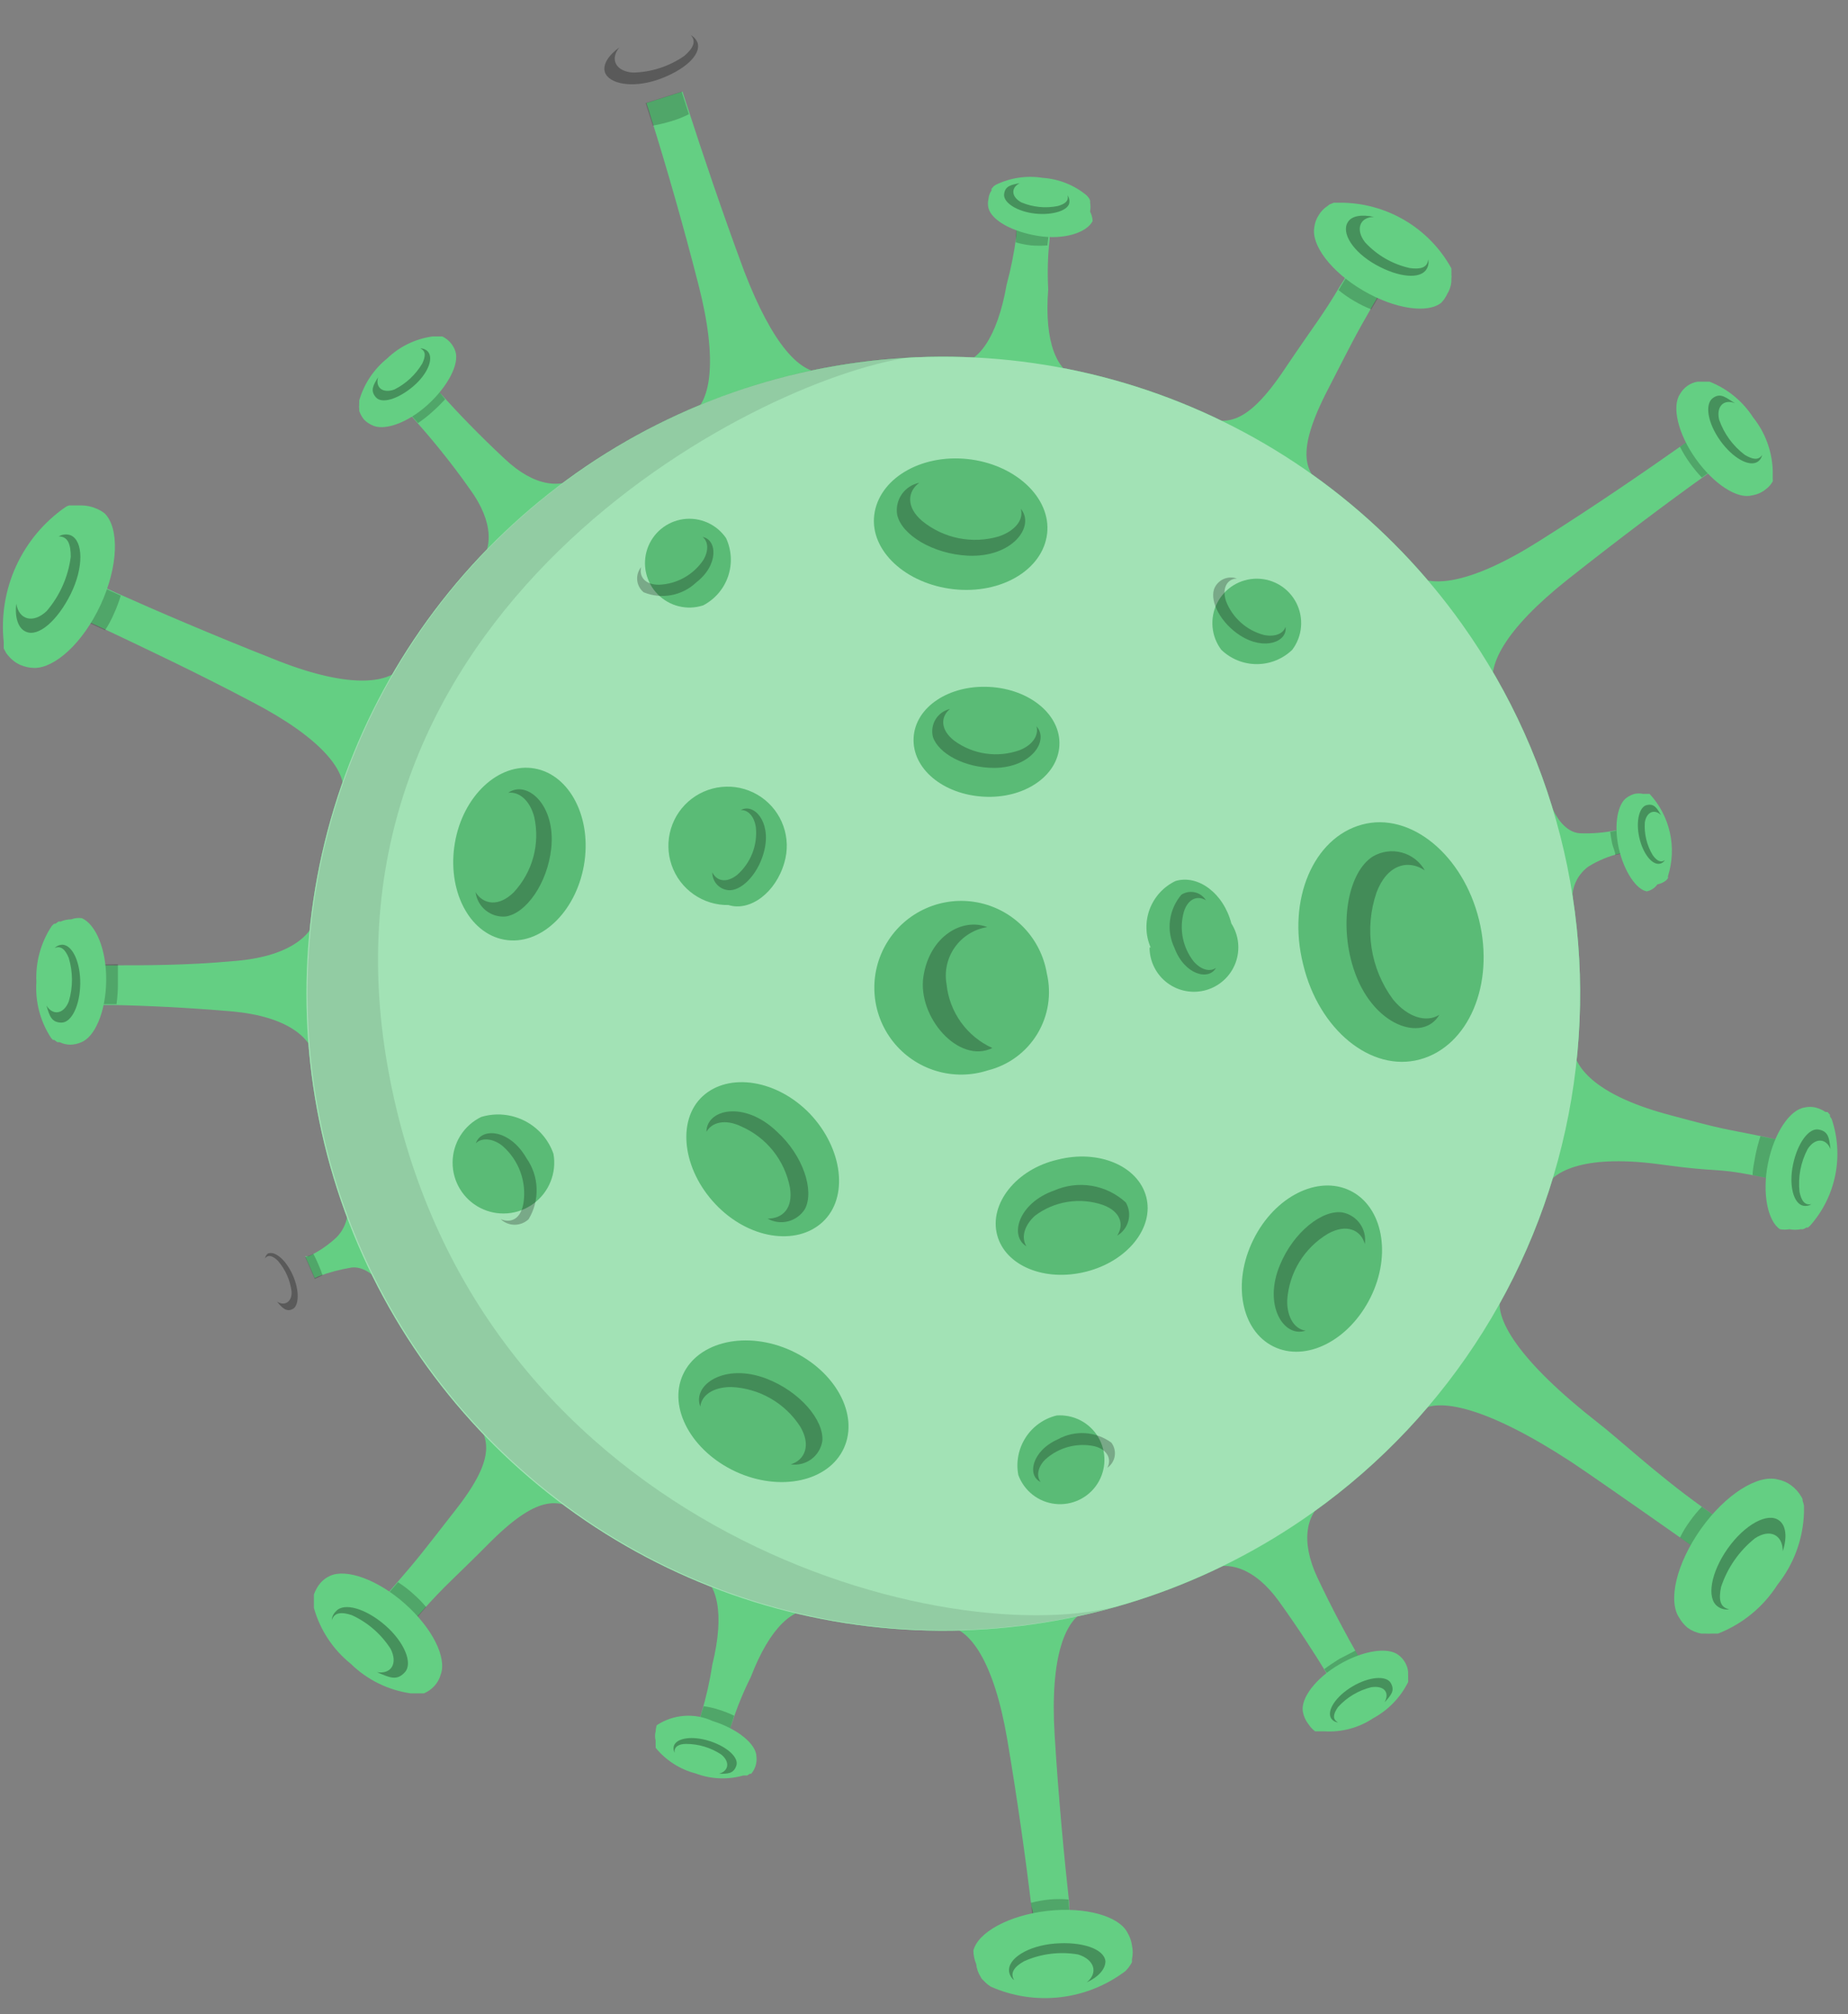 <svg width="78" height="85" viewBox="0 0 78 85" fill="none" xmlns="http://www.w3.org/2000/svg">
<rect x="0" y="0" width="78" height="85" fill="#808080" stroke="none"/>
<path d="M63.109 29.142C61.542 27.794 60.328 26.082 59.574 24.157C60.328 24.887 62.155 24.616 64.995 22.813C67.352 21.328 69.52 19.832 71.076 18.736L71.736 18.276L72.655 19.573L72.007 20.044C70.451 21.152 68.33 22.743 66.173 24.451C63.522 26.549 62.662 28.175 63.109 29.142Z" fill="#64CF83"/>
<path opacity="0.2" d="M71.829 20.15C71.646 19.959 71.476 19.754 71.323 19.537C71.166 19.321 71.028 19.093 70.91 18.854L71.723 18.276L72.642 19.573L71.829 20.15Z" fill="black"/>
<path d="M74.516 20.657C74.643 20.567 74.747 20.451 74.823 20.315C74.829 20.284 74.829 20.252 74.823 20.221C74.823 20.221 74.823 20.127 74.823 20.068C74.823 20.009 74.823 20.068 74.823 19.985C74.823 19.903 74.823 19.903 74.823 19.856C74.796 19.04 74.507 18.255 73.998 17.617C73.558 16.934 72.915 16.406 72.16 16.108H72.03H71.641C71.488 16.134 71.343 16.195 71.217 16.285C71.091 16.375 70.986 16.492 70.91 16.627C70.557 17.145 70.816 18.3 71.582 19.373C72.348 20.445 73.338 21.07 73.939 20.905C74.15 20.876 74.35 20.79 74.516 20.657Z" fill="#64CF83"/>
<path opacity="0.3" d="M74.198 19.479C73.845 19.726 73.138 19.337 72.608 18.595C72.077 17.852 71.948 17.063 72.289 16.803C72.631 16.544 72.867 16.803 73.232 17.015C72.749 16.827 72.431 17.157 72.561 17.711C72.767 18.302 73.144 18.819 73.645 19.196C73.963 19.384 74.222 19.443 74.375 19.196C74.366 19.252 74.346 19.306 74.316 19.355C74.285 19.404 74.246 19.446 74.198 19.479Z" fill="black"/>
<path d="M55.98 20.656C54.016 20.013 52.215 18.951 50.7 17.545C51.69 17.922 52.574 18.052 54.236 15.554C55.602 13.527 55.756 13.421 56.592 12.018C56.734 11.806 56.852 11.594 56.969 11.406L58.336 12.219L57.971 12.832C57.123 14.305 57.064 14.458 55.944 16.638C54.613 19.301 55.166 20.008 55.98 20.656Z" fill="#64CF83"/>
<path opacity="0.2" d="M57.877 13.055C57.628 12.957 57.388 12.838 57.158 12.702C56.925 12.568 56.705 12.414 56.498 12.242L57.017 11.382L58.383 12.195L57.877 13.055Z" fill="black"/>
<path d="M61.083 12.408C61.181 12.251 61.242 12.073 61.259 11.889V11.76C61.271 11.697 61.271 11.633 61.259 11.571C61.266 11.54 61.266 11.508 61.259 11.477C61.263 11.426 61.263 11.375 61.259 11.324C60.795 10.481 60.112 9.779 59.283 9.291C58.453 8.804 57.508 8.549 56.545 8.554H56.392H56.298L56.121 8.625L56.027 8.696C55.871 8.798 55.742 8.935 55.65 9.096C55.553 9.249 55.492 9.423 55.473 9.603C55.343 10.345 56.18 11.465 57.524 12.255C58.867 13.044 60.258 13.244 60.835 12.773C60.937 12.666 61.021 12.542 61.083 12.408Z" fill="#64CF83"/>
<path opacity="0.3" d="M60.21 11.359C59.951 11.795 59.032 11.712 58.066 11.17C57.099 10.628 56.604 9.827 56.887 9.379C57.04 9.108 57.476 9.037 57.995 9.155C57.394 9.155 57.194 9.685 57.618 10.227C58.121 10.773 58.779 11.151 59.503 11.312C59.939 11.37 60.246 11.312 60.281 10.946C60.297 11.016 60.299 11.089 60.287 11.159C60.275 11.23 60.249 11.298 60.21 11.359Z" fill="black"/>
<path d="M45.492 15.943C43.761 16.092 42.018 15.891 40.366 15.354C41.249 15.354 42.086 14.293 42.487 12.018C42.671 11.337 42.808 10.644 42.899 9.944C42.899 9.744 42.899 9.567 42.97 9.391L44.302 9.544C44.302 9.721 44.302 9.897 44.302 10.098C44.224 10.798 44.204 11.504 44.243 12.207C44.066 14.493 44.632 15.683 45.492 15.943Z" fill="#64CF83"/>
<path opacity="0.2" d="M44.207 10.357C43.983 10.374 43.759 10.374 43.535 10.357C43.312 10.334 43.091 10.291 42.876 10.227C42.876 9.933 42.876 9.65 42.97 9.391L44.301 9.544C44.278 9.78 44.242 10.051 44.207 10.357Z" fill="black"/>
<path d="M46.01 8.931C46.033 8.803 46.033 8.671 46.01 8.542C46.014 8.515 46.014 8.487 46.01 8.46C45.996 8.412 45.972 8.368 45.939 8.33L45.868 8.248C45.342 7.81 44.69 7.551 44.007 7.505C43.332 7.397 42.641 7.5 42.027 7.8L41.944 7.859L41.85 7.965V8.036C41.776 8.144 41.731 8.27 41.72 8.401C41.691 8.525 41.691 8.654 41.72 8.778C41.85 9.297 42.722 9.78 43.818 9.956C44.914 10.133 45.868 9.815 46.116 9.332C46.112 9.192 46.076 9.055 46.01 8.931Z" fill="#64CF83"/>
<path opacity="0.3" d="M45.138 8.519C45.138 8.872 44.443 9.096 43.689 9.013C42.935 8.931 42.346 8.554 42.381 8.2C42.416 7.847 42.675 7.8 43.041 7.729C42.664 7.918 42.675 8.306 43.111 8.542C43.596 8.744 44.129 8.798 44.644 8.695C44.95 8.613 45.127 8.471 45.056 8.236C45.115 8.318 45.145 8.418 45.138 8.519Z" fill="black"/>
<path d="M34.874 15.72C33.117 16.789 31.128 17.419 29.076 17.558C30.007 17.063 30.313 15.272 29.488 12.043C28.817 9.415 28.086 6.905 27.52 5.102C27.438 4.831 27.367 4.584 27.285 4.348L28.805 3.865C28.887 4.1 28.958 4.348 29.052 4.619C29.63 6.41 30.466 8.897 31.409 11.442C32.611 14.553 33.79 15.849 34.874 15.72Z" fill="#64CF83"/>
<path opacity="0.2" d="M29.076 4.819C28.838 4.941 28.59 5.039 28.334 5.114C28.078 5.191 27.818 5.254 27.556 5.302L27.25 4.348L28.77 3.865L29.076 4.819Z" fill="black"/>
<path opacity="0.3" d="M29.442 1.802C29.607 2.321 28.864 2.98 27.78 3.358C26.696 3.735 25.694 3.546 25.529 3.039C25.435 2.721 25.682 2.332 26.142 2.002C25.73 2.497 25.989 3.016 26.719 3.063C27.496 3.047 28.251 2.801 28.888 2.356C29.241 2.05 29.406 1.755 29.159 1.484C29.288 1.553 29.388 1.666 29.442 1.802Z" fill="black"/>
<path d="M24.504 20.067C23.228 21.54 21.762 22.835 20.144 23.921C20.816 23.19 20.851 22.035 19.826 20.633C19.001 19.455 18.129 18.418 17.469 17.675L17.198 17.369L18.376 16.367L18.659 16.674C19.307 17.404 20.262 18.394 21.299 19.36C22.548 20.539 23.691 20.657 24.504 20.067Z" fill="#64CF83"/>
<path opacity="0.2" d="M18.788 16.85C18.623 17.027 18.446 17.204 18.246 17.381C18.057 17.552 17.857 17.71 17.645 17.852L17.221 17.369L18.399 16.367L18.788 16.85Z" fill="black"/>
<path d="M19 14.446C18.907 14.344 18.795 14.26 18.67 14.199H18.576H18.435H18.246C17.527 14.3 16.859 14.626 16.337 15.13C15.77 15.587 15.359 16.209 15.159 16.909C15.164 16.948 15.164 16.988 15.159 17.027V17.098C15.153 17.145 15.153 17.192 15.159 17.239C15.164 17.27 15.164 17.302 15.159 17.333C15.204 17.466 15.272 17.589 15.359 17.699C15.453 17.798 15.565 17.878 15.689 17.934C16.184 18.205 17.186 17.864 18.046 17.086C18.906 16.308 19.389 15.365 19.224 14.835C19.178 14.691 19.102 14.558 19 14.446Z" fill="#64CF83"/>
<path opacity="0.3" d="M18.058 14.835C18.317 15.118 18.058 15.789 17.422 16.32C16.785 16.85 16.113 17.05 15.866 16.767C15.618 16.485 15.748 16.261 15.96 15.919C15.831 16.355 16.16 16.614 16.644 16.438C17.134 16.193 17.543 15.812 17.822 15.342C17.963 15.047 17.987 14.811 17.74 14.705C17.799 14.702 17.858 14.712 17.913 14.734C17.968 14.757 18.018 14.791 18.058 14.835Z" fill="black"/>
<path d="M17.009 28.093C16.611 30.111 15.738 32.005 14.463 33.62C14.723 32.594 13.603 31.168 10.669 29.636C8.312 28.387 5.955 27.28 4.234 26.466L3.516 26.137L4.187 24.687L4.906 25.017C6.615 25.783 9.007 26.808 11.517 27.798C14.593 29.047 16.396 28.906 17.009 28.093Z" fill="#64CF83"/>
<path opacity="0.2" d="M5.095 25.135C5.019 25.393 4.925 25.645 4.812 25.889C4.708 26.135 4.581 26.372 4.435 26.596L3.516 26.172L4.187 24.722L5.095 25.135Z" fill="black"/>
<path d="M4.058 21.458C3.864 21.375 3.656 21.331 3.445 21.328H3.245H3.021H2.927C2.868 21.341 2.812 21.365 2.762 21.399C1.857 22.027 1.138 22.887 0.68 23.888C0.222 24.889 0.041 25.996 0.157 27.091C0.157 27.091 0.157 27.209 0.157 27.256V27.362L0.263 27.562L0.346 27.668C0.483 27.835 0.656 27.968 0.853 28.057C1.042 28.14 1.247 28.184 1.454 28.187C2.314 28.187 3.492 27.15 4.247 25.523C5.001 23.897 5.036 22.283 4.423 21.67C4.313 21.582 4.189 21.51 4.058 21.458Z" fill="#64CF83"/>
<path opacity="0.3" d="M2.986 22.589C3.516 22.825 3.54 23.944 2.986 25.064C2.432 26.183 1.619 26.902 1.088 26.655C0.758 26.513 0.617 26.03 0.688 25.476C0.794 26.16 1.407 26.325 1.972 25.783C2.526 25.136 2.878 24.341 2.986 23.497C2.986 22.99 2.88 22.636 2.479 22.636C2.554 22.591 2.639 22.563 2.727 22.555C2.815 22.547 2.903 22.559 2.986 22.589Z" fill="black"/>
<path d="M13.415 38.451C13.739 40.582 13.715 42.751 13.344 44.874C13.226 43.778 12.106 42.894 9.808 42.682C7.911 42.517 6.085 42.434 4.777 42.411H4.211V40.737H4.765C6.073 40.737 7.911 40.737 9.808 40.561C12.13 40.396 13.261 39.512 13.415 38.451Z" fill="#64CF83"/>
<path opacity="0.2" d="M4.977 40.69C4.977 40.962 4.977 41.233 4.977 41.527C4.976 41.811 4.956 42.094 4.918 42.376H4.152V40.702L4.977 40.69Z" fill="black"/>
<path d="M3.009 38.794C2.855 38.795 2.703 38.827 2.561 38.888H2.467L2.338 38.982H2.279L2.184 39.076C1.723 39.773 1.496 40.599 1.536 41.433C1.48 42.264 1.695 43.092 2.149 43.79L2.232 43.884H2.29L2.42 43.979H2.514C2.654 44.046 2.807 44.082 2.962 44.085C3.116 44.083 3.268 44.051 3.41 43.99C3.999 43.778 4.471 42.694 4.482 41.374C4.494 40.054 4.046 39.017 3.457 38.746C3.306 38.725 3.152 38.741 3.009 38.794Z" fill="#64CF83"/>
<path opacity="0.3" d="M2.621 39.865C3.057 39.865 3.399 40.608 3.387 41.515C3.375 42.422 3.022 43.153 2.597 43.153C2.173 43.153 2.091 42.87 1.961 42.434C2.232 42.87 2.692 42.8 2.904 42.257C3.082 41.662 3.082 41.027 2.904 40.431C2.762 40.077 2.574 39.889 2.303 40.007C2.387 39.922 2.501 39.871 2.621 39.865Z" fill="black"/>
<path d="M14.522 50.353C15.228 51.752 15.85 53.193 16.384 54.666C16.101 54.077 15.489 53.417 14.841 53.488C14.358 53.567 13.884 53.693 13.426 53.865L13.285 53.935L12.884 53.016H13.026C13.458 52.812 13.855 52.541 14.204 52.215C14.441 51.974 14.599 51.667 14.656 51.334C14.713 51.001 14.666 50.659 14.522 50.353Z" fill="#64CF83"/>
<path opacity="0.2" d="M13.226 52.911C13.297 53.04 13.367 53.194 13.438 53.358C13.505 53.508 13.564 53.662 13.615 53.818L13.285 53.971L12.884 53.052L13.226 52.911Z" fill="black"/>
<path opacity="0.3" d="M11.305 52.899C11.612 52.769 12.083 53.182 12.366 53.83C12.649 54.478 12.613 55.091 12.366 55.232C12.118 55.373 11.93 55.232 11.694 54.926C12.024 55.138 12.331 54.926 12.307 54.502C12.247 54.022 12.046 53.571 11.73 53.205C11.529 53.005 11.329 52.922 11.188 53.099C11.201 53.02 11.243 52.949 11.305 52.899Z" fill="black"/>
<path d="M19.955 59.804C21.752 60.811 23.315 62.189 24.539 63.846C23.644 63.292 22.807 62.986 20.745 65.024C19.06 66.721 18.895 66.78 17.787 68.017L17.327 68.536L16.149 67.487L16.608 66.957C17.693 65.708 17.787 65.566 19.248 63.693C21.028 61.418 20.615 60.617 19.955 59.804Z" fill="#64CF83"/>
<path opacity="0.2" d="M16.797 66.769C17.023 66.911 17.236 67.072 17.433 67.252C17.633 67.425 17.818 67.614 17.987 67.817L17.327 68.572L16.149 67.523L16.797 66.769Z" fill="black"/>
<path d="M13.521 66.804C13.402 66.947 13.31 67.111 13.249 67.287V67.405C13.249 67.476 13.249 67.535 13.249 67.605C13.249 67.676 13.249 67.664 13.249 67.7C13.249 67.735 13.249 67.794 13.249 67.853C13.509 68.781 14.053 69.606 14.805 70.21C15.495 70.886 16.383 71.323 17.339 71.459H17.598H17.787H17.892C18.063 71.386 18.215 71.278 18.34 71.141C18.462 71.006 18.551 70.844 18.6 70.669C18.871 69.962 18.258 68.713 17.091 67.676C15.925 66.639 14.605 66.191 13.933 66.498C13.775 66.568 13.634 66.673 13.521 66.804Z" fill="#64CF83"/>
<path opacity="0.3" d="M14.181 67.995C14.511 67.606 15.442 67.877 16.255 68.584C17.068 69.291 17.433 70.186 17.091 70.564C16.75 70.941 16.455 70.799 15.913 70.564C16.514 70.658 16.797 70.198 16.49 69.585C16.093 68.962 15.524 68.467 14.852 68.159C14.428 68.018 14.11 68.03 14.004 68.372C14.007 68.3 14.024 68.23 14.055 68.165C14.085 68.101 14.128 68.043 14.181 67.995Z" fill="black"/>
<path d="M29.465 66.392C31.191 66.583 32.864 67.107 34.391 67.936C33.507 67.806 32.505 68.643 31.692 70.764C31.381 71.384 31.118 72.026 30.903 72.685C30.832 72.874 30.785 73.05 30.738 73.203L29.453 72.803C29.453 72.638 29.559 72.473 29.606 72.284C29.808 71.617 29.961 70.935 30.066 70.246C30.608 68.042 30.255 66.781 29.465 66.392Z" fill="#64CF83"/>
<path opacity="0.2" d="M29.701 72.001C29.925 72.031 30.146 72.082 30.36 72.154C30.575 72.22 30.784 72.303 30.985 72.402C30.891 72.684 30.808 72.956 30.738 73.203L29.453 72.802C29.536 72.508 29.618 72.284 29.701 72.001Z" fill="black"/>
<path d="M27.674 73.061C27.639 73.189 27.639 73.323 27.674 73.45C27.668 73.478 27.668 73.506 27.674 73.533C27.669 73.576 27.669 73.619 27.674 73.662V73.757C28.11 74.289 28.704 74.669 29.371 74.841C30.012 75.082 30.715 75.111 31.374 74.923H31.468H31.539L31.645 74.853H31.704C31.789 74.755 31.852 74.64 31.891 74.517C31.929 74.393 31.942 74.263 31.928 74.134C31.928 73.604 31.138 72.955 30.078 72.626C29.703 72.452 29.289 72.377 28.876 72.408C28.464 72.439 28.066 72.574 27.721 72.802C27.692 72.886 27.677 72.973 27.674 73.061Z" fill="#64CF83"/>
<path opacity="0.3" d="M28.439 73.686C28.545 73.332 29.229 73.238 29.959 73.473C30.69 73.709 31.197 74.169 31.079 74.51C30.961 74.852 30.725 74.852 30.348 74.852C30.761 74.734 30.82 74.346 30.442 74.039C30.002 73.748 29.486 73.592 28.958 73.591C28.64 73.591 28.439 73.721 28.474 73.968C28.428 73.882 28.416 73.781 28.439 73.686Z" fill="black"/>
<path d="M39.894 68.607C41.836 67.893 43.921 67.655 45.974 67.912C44.961 68.218 44.313 69.903 44.513 73.203C44.678 75.89 44.925 78.471 45.126 80.274C45.126 80.556 45.126 80.816 45.208 81.051L43.629 81.24C43.629 80.992 43.629 80.733 43.535 80.45C43.311 78.6 42.958 76.019 42.51 73.38C41.956 70.151 40.954 68.678 39.894 68.607Z" fill="#64CF83"/>
<path opacity="0.2" d="M43.512 80.297C43.771 80.23 44.035 80.183 44.301 80.156C44.568 80.133 44.836 80.133 45.103 80.156C45.103 80.509 45.138 80.839 45.209 81.146L43.63 81.334C43.594 80.992 43.559 80.651 43.512 80.297Z" fill="black"/>
<path d="M41.202 82.878C41.222 83.071 41.286 83.257 41.391 83.421C41.406 83.461 41.43 83.497 41.462 83.527L41.603 83.668L41.685 83.739L41.815 83.833C42.736 84.242 43.75 84.397 44.751 84.281C45.752 84.165 46.704 83.782 47.507 83.173L47.613 83.055L47.672 82.973C47.716 82.919 47.751 82.86 47.778 82.796V82.678C47.82 82.488 47.82 82.291 47.778 82.101C47.753 81.909 47.689 81.725 47.589 81.559C47.236 80.863 45.822 80.451 44.196 80.639C42.569 80.828 41.273 81.547 41.084 82.313C41.087 82.507 41.127 82.699 41.202 82.878Z" fill="#64CF83"/>
<path opacity="0.3" d="M42.592 83.196C42.522 82.654 43.382 82.112 44.513 82.017C45.645 81.923 46.599 82.23 46.658 82.76C46.658 83.09 46.375 83.42 45.868 83.655C46.363 83.255 46.198 82.689 45.503 82.477C44.734 82.344 43.942 82.442 43.229 82.76C42.828 82.984 42.616 83.243 42.805 83.561C42.746 83.518 42.698 83.463 42.661 83.4C42.625 83.337 42.602 83.268 42.592 83.196Z" fill="black"/>
<path d="M50.924 66.25C52.463 65.052 54.15 64.057 55.944 63.292C55.143 63.881 54.872 65.001 55.602 66.568C56.203 67.841 56.84 69.031 57.323 69.868L57.523 70.221L56.227 70.987C56.156 70.881 56.097 70.763 56.015 70.645C55.508 69.809 54.777 68.677 53.952 67.534C52.939 66.156 51.831 65.837 50.924 66.25Z" fill="#64CF83"/>
<path opacity="0.2" d="M55.898 70.433C56.086 70.292 56.298 70.151 56.522 70.009L57.206 69.656C57.312 69.856 57.429 70.045 57.524 70.221L56.227 70.987C56.18 70.822 56.015 70.634 55.898 70.433Z" fill="black"/>
<path d="M55.225 72.755C55.301 72.873 55.397 72.977 55.508 73.061H55.591H55.721H55.791H55.909C56.635 73.104 57.354 72.91 57.959 72.508C58.594 72.163 59.108 71.633 59.432 70.987C59.443 70.953 59.443 70.916 59.432 70.881C59.438 70.858 59.438 70.834 59.432 70.811C59.438 70.764 59.438 70.716 59.432 70.669V70.54C59.418 70.402 59.374 70.269 59.303 70.151C59.235 70.031 59.143 69.926 59.032 69.844C58.584 69.491 57.547 69.644 56.534 70.233C55.52 70.823 54.896 71.671 54.99 72.225C55.023 72.418 55.104 72.601 55.225 72.755Z" fill="#64CF83"/>
<path opacity="0.3" d="M56.18 72.507C55.992 72.177 56.392 71.576 57.088 71.164C57.783 70.751 58.514 70.692 58.702 71.022C58.891 71.352 58.702 71.541 58.443 71.835C58.655 71.435 58.443 71.117 57.877 71.199C57.337 71.333 56.849 71.624 56.475 72.036C56.286 72.307 56.216 72.543 56.475 72.684C56.416 72.679 56.358 72.66 56.307 72.63C56.256 72.599 56.213 72.557 56.18 72.507Z" fill="black"/>
<path d="M59.833 59.603C60.479 57.619 61.712 55.877 63.368 54.607C62.968 55.597 64.146 57.459 67.446 60.039C68.235 60.641 69.897 62.196 71.818 63.575L72.631 64.152L71.712 65.448L70.898 64.871C68.954 63.504 66.856 62.043 66.279 61.666C62.779 59.391 60.634 58.896 59.833 59.603Z" fill="#64CF83"/>
<path opacity="0.2" d="M70.91 64.883C71.026 64.643 71.164 64.414 71.323 64.2C71.476 63.983 71.646 63.778 71.829 63.587L72.642 64.164L71.723 65.461L70.91 64.883Z" fill="black"/>
<path d="M71.228 68.689C71.399 68.814 71.597 68.899 71.806 68.936H71.947H72.006C72.081 68.942 72.155 68.942 72.23 68.936H72.336H72.513C73.547 68.533 74.426 67.811 75.023 66.874C75.716 66.005 76.109 64.934 76.142 63.822C76.142 63.822 76.142 63.704 76.142 63.645C76.142 63.587 76.142 63.575 76.142 63.539C76.129 63.467 76.11 63.396 76.083 63.327V63.268C76.069 63.227 76.049 63.187 76.024 63.15C75.916 62.967 75.771 62.807 75.6 62.679C75.432 62.556 75.239 62.471 75.034 62.432C74.198 62.208 72.831 63.056 71.794 64.517C70.757 65.979 70.391 67.546 70.875 68.265C70.966 68.426 71.086 68.57 71.228 68.689Z" fill="#64CF83"/>
<path opacity="0.3" d="M72.501 67.793C72.018 67.452 72.207 66.356 72.926 65.342C73.645 64.329 74.623 63.799 75.094 64.164C75.389 64.376 75.436 64.883 75.247 65.46C75.247 64.765 74.705 64.494 74.069 64.918C73.405 65.449 72.909 66.161 72.643 66.969C72.537 67.475 72.584 67.829 72.985 67.911C72.9 67.924 72.814 67.921 72.731 67.9C72.648 67.88 72.57 67.844 72.501 67.793Z" fill="black"/>
<path d="M65.1 50.33C65.08 48.162 65.514 46.015 66.373 44.025C66.373 45.133 67.551 46.288 70.521 47.065C72.878 47.702 72.678 47.607 74.351 47.949L75.058 48.102L74.728 49.74L74.021 49.599C72.336 49.269 72.548 49.481 70.097 49.139C67.104 48.727 65.489 49.292 65.1 50.33Z" fill="#64CF83"/>
<path opacity="0.2" d="M73.974 49.587C73.974 49.328 74.045 49.045 74.092 48.762C74.146 48.487 74.217 48.216 74.304 47.949L75.058 48.102L74.728 49.74L73.974 49.587Z" fill="black"/>
<path d="M75.53 51.873C75.686 51.903 75.846 51.903 76.002 51.873H76.096C76.147 51.859 76.195 51.835 76.237 51.803H76.308L76.402 51.72C76.937 51.117 77.303 50.382 77.462 49.592C77.622 48.801 77.569 47.982 77.31 47.218L77.239 47.112V47.042L77.133 46.924C77.106 46.929 77.078 46.929 77.05 46.924C76.921 46.838 76.777 46.774 76.626 46.735C76.475 46.7 76.318 46.7 76.167 46.735C75.542 46.83 74.882 47.808 74.623 49.092C74.364 50.377 74.623 51.543 75.13 51.873C75.262 51.896 75.398 51.896 75.53 51.873Z" fill="#64CF83"/>
<path opacity="0.3" d="M76.119 50.883C75.695 50.8 75.494 50.011 75.683 49.127C75.871 48.243 76.343 47.583 76.767 47.666C77.191 47.748 77.203 48.043 77.262 48.491C77.073 48.019 76.602 48.007 76.296 48.491C76.004 49.044 75.885 49.672 75.954 50.294C76.025 50.647 76.166 50.883 76.461 50.812C76.36 50.879 76.238 50.904 76.119 50.883Z" fill="black"/>
<path d="M66.421 38.334C65.99 36.827 65.648 35.296 65.395 33.749C65.572 34.374 66.044 35.14 66.704 35.164C67.194 35.181 67.684 35.142 68.165 35.046H68.318L68.53 36.012H68.389C67.914 36.123 67.46 36.31 67.045 36.566C66.774 36.762 66.569 37.037 66.457 37.352C66.346 37.668 66.333 38.01 66.421 38.334Z" fill="#64CF83"/>
<path opacity="0.2" d="M68.176 36.082C68.176 35.929 68.082 35.764 68.046 35.599C68.011 35.434 67.987 35.269 67.964 35.104L68.317 35.033L68.529 35.999L68.176 36.082Z" fill="black"/>
<path d="M69.955 37.319C70.089 37.295 70.214 37.238 70.321 37.154L70.403 37.06C70.399 37.029 70.399 36.997 70.403 36.966C70.591 36.371 70.618 35.737 70.481 35.129C70.344 34.52 70.049 33.959 69.626 33.501H69.543H69.425H69.354C69.234 33.477 69.11 33.477 68.989 33.501C68.875 33.533 68.767 33.584 68.671 33.654C68.27 33.913 68.105 34.833 68.329 35.811C68.553 36.789 69.072 37.543 69.508 37.614C69.689 37.577 69.85 37.471 69.955 37.319Z" fill="#64CF83"/>
<path opacity="0.3" d="M70.062 36.447C69.732 36.518 69.343 36.023 69.19 35.34C69.037 34.656 69.19 34.044 69.508 33.973C69.826 33.902 69.932 34.102 70.109 34.397C69.838 34.126 69.496 34.256 69.425 34.703C69.391 35.186 69.507 35.667 69.755 36.082C69.92 36.318 70.097 36.424 70.274 36.294C70.251 36.333 70.22 36.366 70.184 36.393C70.147 36.419 70.106 36.438 70.062 36.447Z" fill="black"/>
<path d="M55.414 63.823C51.085 66.908 45.937 68.641 40.623 68.801C35.309 68.961 30.067 67.541 25.559 64.722C21.052 61.902 17.482 57.809 15.3 52.961C13.119 48.112 12.425 42.726 13.305 37.483C14.185 32.239 16.601 27.375 20.245 23.505C23.89 19.634 28.601 16.931 33.782 15.738C38.963 14.545 44.382 14.915 49.352 16.802C54.323 18.688 58.622 22.007 61.707 26.337C65.843 32.142 67.503 39.353 66.323 46.383C65.143 53.413 61.219 59.686 55.414 63.823Z" fill="#64CF83"/>
<path d="M55.414 63.823C51.085 66.908 45.937 68.641 40.623 68.801C35.309 68.961 30.067 67.541 25.559 64.722C21.052 61.902 17.482 57.809 15.3 52.961C13.119 48.112 12.425 42.726 13.305 37.483C14.185 32.239 16.601 27.375 20.245 23.505C23.89 19.634 28.601 16.931 33.782 15.738C38.963 14.545 44.382 14.915 49.352 16.802C54.323 18.688 58.622 22.007 61.707 26.337C65.843 32.142 67.503 39.353 66.323 46.383C65.143 53.413 61.219 59.686 55.414 63.823Z" fill="#64CF83"/>
<path opacity="0.4" d="M55.414 63.823C51.085 66.908 45.937 68.641 40.623 68.801C35.309 68.961 30.067 67.541 25.559 64.722C21.052 61.902 17.482 57.809 15.3 52.961C13.119 48.112 12.425 42.726 13.305 37.483C14.185 32.239 16.601 27.375 20.245 23.505C23.89 19.634 28.601 16.931 33.782 15.738C38.963 14.545 44.382 14.915 49.352 16.802C54.323 18.688 58.622 22.007 61.707 26.337C65.843 32.142 67.503 39.353 66.323 46.383C65.143 53.413 61.219 59.686 55.414 63.823Z" fill="white"/>
<path opacity="0.1" d="M47.118 67.794C39.388 69.738 19.814 64.258 16.373 45.074C12.932 25.889 31.692 16.037 38.433 15.071C34.659 15.271 30.969 16.265 27.605 17.988C24.241 19.71 21.278 22.123 18.91 25.068C16.541 28.014 14.821 31.425 13.86 35.081C12.899 38.736 12.72 42.553 13.335 46.282C13.949 50.011 15.343 53.569 17.425 56.723C19.507 59.877 22.232 62.557 25.42 64.587C28.608 66.617 32.188 67.952 35.927 68.504C39.666 69.057 43.479 68.815 47.118 67.794Z" fill="black"/>
<path d="M24.645 36.519C24.291 38.522 22.783 39.924 21.286 39.653C19.79 39.382 18.859 37.556 19.201 35.564C19.542 33.572 21.062 32.17 22.559 32.429C24.056 32.689 24.998 34.527 24.645 36.519Z" fill="#64CF83"/>
<path opacity="0.1" d="M24.645 36.519C24.291 38.522 22.783 39.924 21.286 39.653C19.79 39.382 18.859 37.556 19.201 35.564C19.542 33.572 21.062 32.17 22.559 32.429C24.056 32.689 24.998 34.527 24.645 36.519Z" fill="black"/>
<path opacity="0.25" d="M21.451 33.455C22.229 32.901 23.467 33.95 23.266 35.811C23.101 37.285 22.206 38.545 21.346 38.675C21.042 38.702 20.74 38.61 20.503 38.419C20.265 38.228 20.111 37.952 20.073 37.65C20.403 38.18 21.063 38.274 21.687 37.65C22.078 37.229 22.361 36.72 22.511 36.165C22.661 35.611 22.673 35.028 22.547 34.468C22.359 33.761 21.899 33.396 21.451 33.455Z" fill="black"/>
<path d="M52.904 52.309C53.8 50.494 55.626 49.575 56.993 50.247C58.36 50.918 58.749 52.945 57.842 54.76C56.934 56.575 55.12 57.494 53.752 56.822C52.386 56.151 51.997 54.135 52.904 52.309Z" fill="#64CF83"/>
<path opacity="0.1" d="M52.904 52.309C53.8 50.494 55.626 49.575 56.993 50.247C58.36 50.918 58.749 52.945 57.842 54.76C56.934 56.575 55.12 57.494 53.752 56.822C52.386 56.151 51.997 54.135 52.904 52.309Z" fill="black"/>
<path opacity="0.25" d="M55.107 56.151C54.2 56.469 53.304 55.102 54.023 53.382C54.589 52.003 55.815 51.025 56.675 51.166C56.971 51.227 57.233 51.398 57.406 51.646C57.58 51.894 57.651 52.199 57.606 52.498C57.441 51.897 56.828 51.626 56.05 52.062C55.556 52.356 55.141 52.766 54.841 53.257C54.541 53.748 54.366 54.304 54.33 54.879C54.318 55.597 54.648 56.092 55.107 56.151Z" fill="black"/>
<path d="M41.52 33.619C39.811 33.525 38.492 32.441 38.562 31.133C38.633 29.825 40.071 28.894 41.768 28.988C43.465 29.082 44.784 30.166 44.714 31.463C44.643 32.759 43.217 33.714 41.52 33.619Z" fill="#64CF83"/>
<path opacity="0.1" d="M41.52 33.619C39.811 33.525 38.492 32.441 38.562 31.133C38.633 29.825 40.071 28.894 41.768 28.988C43.465 29.082 44.784 30.166 44.714 31.463C44.643 32.759 43.217 33.714 41.52 33.619Z" fill="black"/>
<path opacity="0.25" d="M43.748 30.649C44.29 31.25 43.536 32.393 41.969 32.405C40.72 32.405 39.612 31.804 39.376 31.097C39.345 30.972 39.338 30.843 39.358 30.715C39.377 30.588 39.421 30.466 39.488 30.357C39.555 30.247 39.643 30.152 39.747 30.076C39.852 30.001 39.97 29.948 40.095 29.919C39.694 30.248 39.683 30.802 40.284 31.262C40.673 31.545 41.125 31.73 41.601 31.799C42.077 31.869 42.563 31.822 43.018 31.663C43.583 31.45 43.854 31.026 43.748 30.649Z" fill="black"/>
<path d="M34.191 47.007C35.581 48.48 35.828 50.542 34.721 51.567C33.613 52.593 31.586 52.286 30.196 50.813C28.805 49.34 28.558 47.278 29.654 46.264C30.75 45.251 32.788 45.545 34.191 47.007Z" fill="#64CF83"/>
<path opacity="0.1" d="M34.191 47.007C35.581 48.48 35.828 50.542 34.721 51.567C33.613 52.593 31.586 52.286 30.196 50.813C28.805 49.34 28.558 47.278 29.654 46.264C30.75 45.251 32.788 45.545 34.191 47.007Z" fill="black"/>
<path opacity="0.25" d="M29.818 47.761C29.818 46.806 31.421 46.429 32.8 47.761C33.896 48.762 34.379 50.235 33.978 51.013C33.819 51.272 33.566 51.46 33.272 51.537C32.977 51.614 32.665 51.574 32.399 51.425C33.024 51.425 33.483 51.001 33.342 50.117C33.235 49.553 32.993 49.023 32.636 48.573C32.279 48.124 31.817 47.768 31.291 47.537C30.608 47.207 30.042 47.36 29.818 47.761Z" fill="black"/>
<path d="M40.248 24.864C38.233 24.64 36.712 23.238 36.901 21.729C37.09 20.221 38.834 19.16 40.837 19.372C42.84 19.584 44.372 20.998 44.196 22.519C44.019 24.039 42.263 25.088 40.248 24.864Z" fill="#64CF83"/>
<path opacity="0.1" d="M40.248 24.864C38.233 24.64 36.712 23.238 36.901 21.729C37.09 20.221 38.834 19.16 40.837 19.372C42.84 19.584 44.372 20.998 44.196 22.519C44.019 24.039 42.263 25.088 40.248 24.864Z" fill="black"/>
<path opacity="0.25" d="M43.087 21.47C43.7 22.212 42.734 23.532 40.86 23.45C39.375 23.379 38.043 22.566 37.867 21.717C37.818 21.417 37.888 21.109 38.061 20.858C38.235 20.608 38.499 20.434 38.798 20.374C38.291 20.751 38.244 21.411 38.927 21.988C39.373 22.35 39.899 22.599 40.462 22.712C41.024 22.824 41.606 22.799 42.156 22.637C42.851 22.401 43.217 21.93 43.087 21.47Z" fill="black"/>
<path d="M44.632 48.939C46.364 48.492 48.037 49.199 48.379 50.507C48.721 51.815 47.578 53.229 45.834 53.665C44.09 54.101 42.428 53.417 42.086 52.109C41.745 50.801 42.888 49.34 44.632 48.939Z" fill="#64CF83"/>
<path opacity="0.1" d="M44.632 48.939C46.364 48.492 48.037 49.199 48.379 50.507C48.721 51.815 47.578 53.229 45.834 53.665C44.09 54.101 42.428 53.417 42.086 52.109C41.745 50.801 42.888 49.34 44.632 48.939Z" fill="black"/>
<path opacity="0.25" d="M43.323 52.592C42.592 52.156 42.981 50.766 44.502 50.235C44.999 50.019 45.55 49.951 46.085 50.041C46.621 50.131 47.118 50.375 47.518 50.742C47.656 50.977 47.694 51.256 47.626 51.519C47.557 51.782 47.387 52.007 47.153 52.144C47.459 51.673 47.294 51.119 46.552 50.848C46.072 50.683 45.558 50.639 45.057 50.719C44.556 50.799 44.081 51.001 43.677 51.308C43.217 51.732 43.099 52.239 43.323 52.592Z" fill="black"/>
<path d="M55.002 40.69C54.318 37.967 55.438 35.351 57.488 34.797C59.538 34.243 61.754 36.082 62.426 38.816C63.097 41.55 61.978 44.154 59.927 44.708C57.877 45.262 55.661 43.459 55.002 40.69Z" fill="#64CF83"/>
<path opacity="0.1" d="M55.002 40.69C54.318 37.967 55.438 35.351 57.488 34.797C59.538 34.243 61.754 36.082 62.426 38.816C63.097 41.55 61.978 44.154 59.927 44.708C57.877 45.262 55.661 43.459 55.002 40.69Z" fill="black"/>
<path opacity="0.25" d="M60.752 42.823C60.069 44.001 57.912 43.329 57.123 40.855C56.498 38.887 56.934 36.777 57.947 36.141C58.13 36.034 58.331 35.964 58.541 35.936C58.75 35.907 58.963 35.921 59.167 35.976C59.371 36.031 59.562 36.126 59.729 36.255C59.896 36.385 60.035 36.546 60.139 36.73C59.421 36.247 58.537 36.495 58.101 37.661C57.842 38.413 57.77 39.217 57.891 40.004C58.012 40.79 58.323 41.535 58.796 42.175C59.421 42.941 60.21 43.164 60.752 42.823Z" fill="black"/>
<path d="M23.36 48.691C23.43 49.084 23.388 49.488 23.24 49.858C23.093 50.229 22.844 50.551 22.524 50.788C22.203 51.025 21.823 51.168 21.426 51.201C21.028 51.234 20.63 51.156 20.274 50.974C19.919 50.794 19.621 50.517 19.415 50.176C19.208 49.835 19.1 49.443 19.104 49.045C19.107 48.646 19.222 48.256 19.434 47.919C19.647 47.582 19.95 47.311 20.308 47.136C20.919 46.951 21.578 47.01 22.147 47.3C22.716 47.59 23.151 48.089 23.36 48.691Z" fill="#64CF83"/>
<path opacity="0.1" d="M23.36 48.691C23.43 49.084 23.388 49.488 23.24 49.858C23.093 50.229 22.844 50.551 22.524 50.788C22.203 51.025 21.823 51.168 21.426 51.201C21.028 51.234 20.63 51.156 20.274 50.974C19.919 50.794 19.621 50.517 19.415 50.176C19.208 49.835 19.1 49.443 19.104 49.045C19.107 48.646 19.222 48.256 19.434 47.919C19.647 47.582 19.95 47.311 20.308 47.136C20.919 46.951 21.578 47.01 22.147 47.3C22.716 47.59 23.151 48.089 23.36 48.691Z" fill="black"/>
<path opacity="0.25" d="M20.084 48.244C20.32 47.56 21.522 47.655 22.217 48.868C22.483 49.243 22.633 49.686 22.649 50.145C22.666 50.603 22.549 51.056 22.312 51.449C22.152 51.599 21.942 51.683 21.723 51.683C21.503 51.683 21.293 51.599 21.133 51.449C21.569 51.626 21.994 51.449 22.1 50.73C22.16 50.296 22.113 49.853 21.96 49.442C21.808 49.031 21.556 48.664 21.228 48.373C20.827 48.032 20.332 47.996 20.084 48.244Z" fill="black"/>
<path d="M33.401 56.999C35.263 57.86 36.265 59.698 35.617 61.112C34.969 62.526 32.918 62.962 31.056 62.102C29.194 61.242 28.181 59.404 28.829 58.001C29.477 56.599 31.528 56.139 33.401 56.999Z" fill="#64CF83"/>
<path opacity="0.1" d="M33.401 56.999C35.263 57.86 36.265 59.698 35.617 61.112C34.969 62.526 32.918 62.962 31.056 62.102C29.194 61.242 28.181 59.404 28.829 58.001C29.477 56.599 31.528 56.139 33.401 56.999Z" fill="black"/>
<path opacity="0.25" d="M29.559 59.356C29.206 58.449 30.573 57.494 32.352 58.178C33.755 58.72 34.78 59.922 34.709 60.806C34.663 61.113 34.496 61.389 34.247 61.575C33.998 61.76 33.685 61.839 33.377 61.795C33.978 61.607 34.238 60.982 33.778 60.205C33.462 59.713 33.033 59.305 32.526 59.014C32.02 58.722 31.451 58.557 30.867 58.531C30.09 58.531 29.607 58.885 29.559 59.356Z" fill="black"/>
<path d="M44.596 59.733C44.944 59.706 45.292 59.777 45.602 59.937C45.912 60.097 46.171 60.341 46.35 60.64C46.529 60.94 46.621 61.283 46.615 61.632C46.609 61.981 46.506 62.321 46.318 62.615C46.129 62.908 45.862 63.143 45.547 63.293C45.232 63.443 44.881 63.502 44.534 63.463C44.187 63.425 43.858 63.29 43.584 63.075C43.31 62.859 43.101 62.571 42.981 62.243C42.878 61.698 42.988 61.133 43.288 60.666C43.588 60.199 44.056 59.865 44.596 59.733Z" fill="#64CF83"/>
<path opacity="0.1" d="M44.596 59.733C44.944 59.706 45.292 59.777 45.602 59.937C45.912 60.097 46.171 60.341 46.35 60.64C46.529 60.94 46.621 61.283 46.615 61.632C46.609 61.981 46.506 62.321 46.318 62.615C46.129 62.908 45.862 63.143 45.547 63.293C45.232 63.443 44.881 63.502 44.534 63.463C44.187 63.425 43.858 63.29 43.584 63.075C43.31 62.859 43.101 62.571 42.981 62.243C42.878 61.698 42.988 61.133 43.288 60.666C43.588 60.199 44.056 59.865 44.596 59.733Z" fill="black"/>
<path opacity="0.25" d="M43.925 62.538C43.347 62.279 43.536 61.23 44.655 60.735C45.005 60.542 45.403 60.453 45.801 60.478C46.2 60.503 46.583 60.641 46.906 60.877C46.967 60.956 47.011 61.047 47.036 61.145C47.061 61.242 47.066 61.343 47.05 61.442C47.035 61.541 46.999 61.636 46.946 61.721C46.893 61.806 46.823 61.88 46.741 61.937C46.93 61.572 46.741 61.171 46.199 61.03C45.834 60.951 45.456 60.961 45.095 61.057C44.735 61.153 44.402 61.334 44.125 61.584C43.795 61.902 43.736 62.303 43.925 62.538Z" fill="black"/>
<path d="M51.549 27.421C51.339 27.143 51.212 26.812 51.18 26.465C51.148 26.118 51.213 25.769 51.369 25.457C51.524 25.146 51.764 24.884 52.06 24.7C52.356 24.517 52.697 24.42 53.046 24.42C53.394 24.42 53.735 24.517 54.032 24.7C54.328 24.884 54.567 25.146 54.722 25.457C54.878 25.769 54.943 26.118 54.911 26.465C54.88 26.812 54.752 27.143 54.542 27.421C54.14 27.808 53.604 28.025 53.046 28.025C52.487 28.025 51.951 27.808 51.549 27.421Z" fill="#64CF83"/>
<path opacity="0.1" d="M51.549 27.421C51.339 27.143 51.212 26.812 51.18 26.465C51.148 26.118 51.213 25.769 51.369 25.457C51.524 25.146 51.764 24.884 52.06 24.7C52.356 24.517 52.697 24.42 53.046 24.42C53.394 24.42 53.735 24.517 54.032 24.7C54.328 24.884 54.567 25.146 54.722 25.457C54.878 25.769 54.943 26.118 54.911 26.465C54.88 26.812 54.752 27.143 54.542 27.421C54.14 27.808 53.604 28.025 53.046 28.025C52.487 28.025 51.951 27.808 51.549 27.421Z" fill="black"/>
<path opacity="0.25" d="M54.259 26.454C54.353 27.067 53.387 27.48 52.35 26.82C51.537 26.301 51.065 25.406 51.242 24.864C51.311 24.676 51.452 24.524 51.633 24.44C51.814 24.356 52.021 24.347 52.208 24.416C51.808 24.416 51.56 24.817 51.749 25.37C51.884 25.718 52.1 26.028 52.379 26.276C52.657 26.524 52.991 26.702 53.352 26.796C53.823 26.89 54.165 26.737 54.259 26.454Z" fill="black"/>
<path d="M33.106 36.401C32.741 37.673 31.657 38.475 30.75 38.192C30.223 38.2 29.708 38.042 29.277 37.74C28.846 37.438 28.521 37.008 28.349 36.51C28.177 36.013 28.167 35.474 28.319 34.97C28.472 34.466 28.779 34.023 29.198 33.705C29.618 33.387 30.127 33.209 30.653 33.197C31.179 33.184 31.695 33.339 32.129 33.638C32.562 33.937 32.89 34.365 33.065 34.861C33.241 35.357 33.255 35.896 33.106 36.401Z" fill="#64CF83"/>
<path opacity="0.1" d="M33.106 36.401C32.741 37.673 31.657 38.475 30.75 38.192C30.223 38.2 29.708 38.042 29.277 37.74C28.846 37.438 28.521 37.008 28.349 36.51C28.177 36.013 28.167 35.474 28.319 34.97C28.472 34.466 28.779 34.023 29.198 33.705C29.618 33.387 30.127 33.209 30.653 33.197C31.179 33.184 31.695 33.339 32.129 33.638C32.562 33.937 32.89 34.365 33.065 34.861C33.241 35.357 33.255 35.896 33.106 36.401Z" fill="black"/>
<path opacity="0.25" d="M31.268 34.185C31.81 33.878 32.541 34.656 32.27 35.846C32.058 36.789 31.386 37.543 30.82 37.567C30.721 37.568 30.622 37.55 30.53 37.513C30.438 37.475 30.354 37.42 30.283 37.349C30.213 37.279 30.157 37.195 30.12 37.103C30.083 37.011 30.064 36.912 30.066 36.812C30.243 37.178 30.655 37.284 31.115 36.919C31.396 36.671 31.614 36.361 31.752 36.012C31.889 35.664 31.941 35.288 31.904 34.915C31.834 34.444 31.574 34.173 31.268 34.185Z" fill="black"/>
<path d="M48.567 39.983C48.345 39.471 48.33 38.892 48.525 38.369C48.721 37.846 49.112 37.419 49.616 37.178C50.57 36.895 51.643 37.697 51.973 38.97C52.129 39.215 52.227 39.493 52.257 39.782C52.287 40.071 52.25 40.363 52.148 40.636C52.046 40.908 51.882 41.153 51.669 41.35C51.456 41.548 51.2 41.694 50.921 41.776C50.642 41.858 50.348 41.874 50.062 41.822C49.776 41.771 49.505 41.654 49.273 41.48C49.04 41.306 48.85 41.08 48.72 40.82C48.589 40.56 48.521 40.274 48.52 39.983H48.567Z" fill="#64CF83"/>
<path opacity="0.1" d="M48.567 39.983C48.345 39.471 48.33 38.892 48.525 38.369C48.721 37.846 49.112 37.419 49.616 37.178C50.57 36.895 51.643 37.697 51.973 38.97C52.129 39.215 52.227 39.493 52.257 39.782C52.287 40.071 52.25 40.363 52.148 40.636C52.046 40.908 51.882 41.153 51.669 41.35C51.456 41.548 51.2 41.694 50.921 41.776C50.642 41.858 50.348 41.874 50.062 41.822C49.776 41.771 49.505 41.654 49.273 41.48C49.04 41.306 48.85 41.08 48.72 40.82C48.589 40.56 48.521 40.274 48.52 39.983H48.567Z" fill="black"/>
<path opacity="0.25" d="M51.324 40.843C51.018 41.397 49.993 41.138 49.569 39.995C49.396 39.633 49.332 39.229 49.384 38.832C49.437 38.435 49.603 38.061 49.863 37.756C49.946 37.702 50.039 37.666 50.137 37.648C50.235 37.631 50.335 37.633 50.431 37.655C50.528 37.677 50.619 37.718 50.7 37.776C50.78 37.834 50.849 37.907 50.9 37.992C50.559 37.78 50.146 37.909 49.969 38.475C49.868 38.832 49.852 39.209 49.924 39.573C49.996 39.938 50.153 40.28 50.382 40.572C50.7 40.938 51.077 41.02 51.324 40.843Z" fill="black"/>
<path d="M29.677 25.547C29.346 25.654 28.992 25.668 28.654 25.585C28.316 25.503 28.008 25.328 27.764 25.081C27.519 24.833 27.349 24.523 27.271 24.184C27.193 23.845 27.212 23.491 27.323 23.161C27.436 22.832 27.637 22.54 27.905 22.319C28.174 22.098 28.498 21.956 28.843 21.908C29.188 21.861 29.539 21.911 29.857 22.052C30.175 22.193 30.447 22.419 30.644 22.706C30.88 23.213 30.911 23.791 30.731 24.321C30.551 24.85 30.173 25.289 29.677 25.547Z" fill="#64CF83"/>
<path opacity="0.1" d="M29.677 25.547C29.346 25.654 28.992 25.668 28.654 25.585C28.316 25.503 28.008 25.328 27.764 25.081C27.519 24.833 27.349 24.523 27.271 24.184C27.193 23.845 27.212 23.491 27.323 23.161C27.436 22.832 27.637 22.54 27.905 22.319C28.174 22.098 28.498 21.956 28.843 21.908C29.188 21.861 29.539 21.911 29.857 22.052C30.175 22.193 30.447 22.419 30.644 22.706C30.88 23.213 30.911 23.791 30.731 24.321C30.551 24.85 30.173 25.289 29.677 25.547Z" fill="black"/>
<path opacity="0.25" d="M29.654 22.66C30.267 22.766 30.349 23.839 29.383 24.581C29.093 24.856 28.729 25.041 28.336 25.114C27.943 25.188 27.537 25.146 27.167 24.994C27.013 24.867 26.915 24.684 26.895 24.485C26.875 24.286 26.935 24.088 27.061 23.933C26.967 24.334 27.226 24.675 27.804 24.675C28.179 24.663 28.546 24.562 28.873 24.379C29.201 24.197 29.481 23.939 29.689 23.627C29.925 23.226 29.89 22.837 29.654 22.66Z" fill="black"/>
<path d="M41.697 45.168C40.986 45.399 40.221 45.406 39.505 45.189C38.789 44.971 38.157 44.541 37.693 43.954C37.23 43.367 36.956 42.652 36.911 41.906C36.865 41.159 37.049 40.416 37.437 39.777C37.826 39.138 38.401 38.633 39.085 38.331C39.769 38.028 40.529 37.941 41.263 38.083C41.998 38.225 42.671 38.588 43.193 39.123C43.715 39.659 44.061 40.341 44.184 41.079C44.39 41.951 44.245 42.869 43.78 43.634C43.315 44.4 42.566 44.951 41.697 45.168Z" fill="#64CF83"/>
<path opacity="0.1" d="M41.697 45.168C40.986 45.399 40.221 45.406 39.505 45.189C38.789 44.971 38.157 44.541 37.693 43.954C37.23 43.367 36.956 42.652 36.911 41.906C36.865 41.159 37.049 40.416 37.437 39.777C37.826 39.138 38.401 38.633 39.085 38.331C39.769 38.028 40.529 37.941 41.263 38.083C41.998 38.225 42.671 38.588 43.193 39.123C43.715 39.659 44.061 40.341 44.184 41.079C44.39 41.951 44.245 42.869 43.78 43.634C43.315 44.4 42.566 44.951 41.697 45.168Z" fill="black"/>
<path opacity="0.25" d="M41.673 39.123C40.613 38.71 39.234 39.512 38.975 41.209C38.715 42.906 40.459 44.921 41.885 44.225C41.356 43.986 40.9 43.611 40.561 43.14C40.222 42.668 40.012 42.116 39.953 41.539C39.904 41.267 39.91 40.988 39.97 40.718C40.031 40.449 40.144 40.194 40.305 39.969C40.465 39.744 40.669 39.553 40.904 39.408C41.139 39.262 41.4 39.166 41.673 39.123Z" fill="black"/>
</svg>
